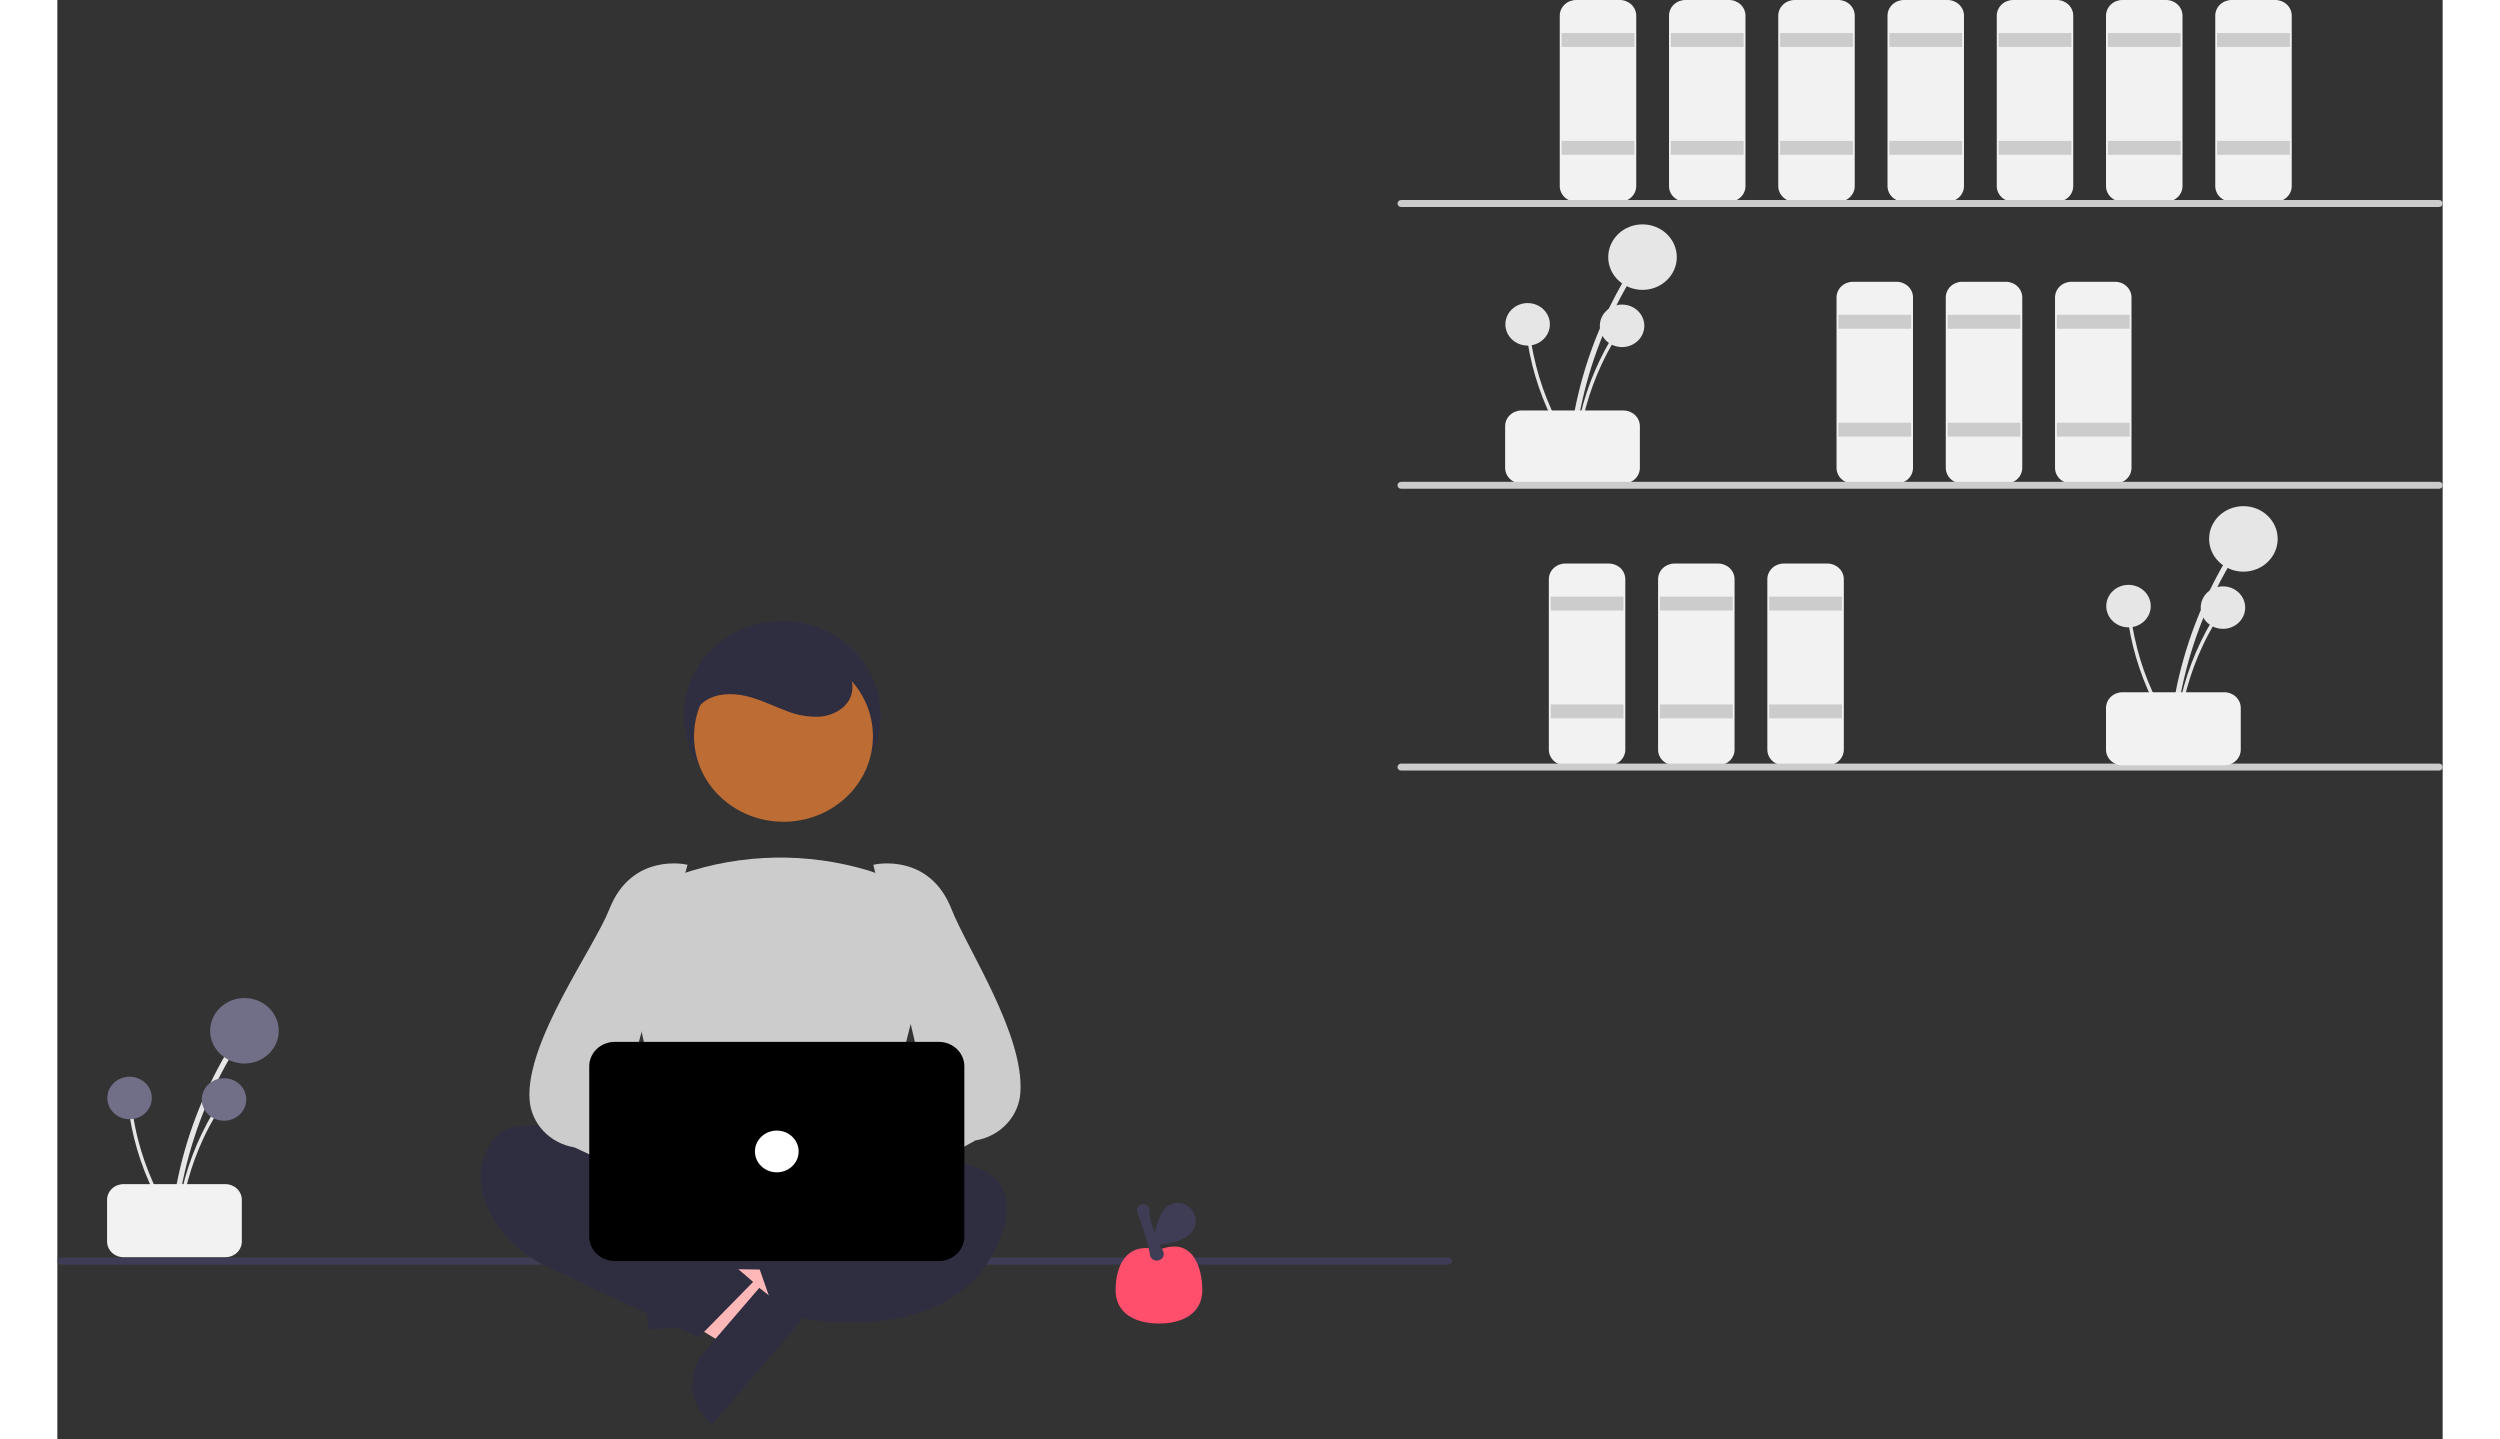 <svg width="476" height="274" viewBox="0 0 484 292" fill="none" xmlns="http://www.w3.org/2000/svg">
<rect x="0" y="0" width="484" height="292" fill="#333333" stroke="none"/>
<g clip-path="url(#clip0)">
<path d="M307.811 91.354C308.724 81.963 311.246 72.778 315.275 64.167C316.398 61.77 317.634 59.427 318.983 57.136C319.051 57.016 319.067 56.876 319.028 56.745C318.99 56.614 318.9 56.502 318.777 56.433C318.654 56.364 318.507 56.344 318.369 56.376C318.231 56.409 318.111 56.491 318.035 56.606C313.129 64.95 309.692 74.007 307.861 83.416C307.352 86.044 306.969 88.69 306.713 91.354C306.648 92.026 307.747 92.022 307.811 91.354Z" fill="#E6E6E6"/>
<path d="M321.643 58.819C325.485 58.819 328.6 55.843 328.6 52.173C328.6 48.503 325.485 45.528 321.643 45.528C317.801 45.528 314.687 48.503 314.687 52.173C314.687 55.843 317.801 58.819 321.643 58.819Z" fill="#E6E6E6"/>
<path d="M308.523 91.531C309.115 85.438 310.751 79.479 313.365 73.893C314.093 72.338 314.895 70.818 315.771 69.332C315.814 69.254 315.825 69.163 315.8 69.078C315.775 68.993 315.716 68.921 315.637 68.876C315.557 68.831 315.462 68.818 315.372 68.839C315.282 68.86 315.205 68.913 315.155 68.988C311.973 74.401 309.743 80.277 308.555 86.381C308.225 88.086 307.977 89.802 307.81 91.531C307.768 91.967 308.481 91.964 308.523 91.531Z" fill="#E6E6E6"/>
<path d="M317.496 70.423C319.989 70.423 322.01 68.493 322.01 66.112C322.01 63.731 319.989 61.801 317.496 61.801C315.004 61.801 312.983 63.731 312.983 66.112C312.983 68.493 315.004 70.423 317.496 70.423Z" fill="#E6E6E6"/>
<path d="M307.624 91.124C304.167 85.972 301.621 80.313 300.085 74.372C299.658 72.718 299.311 71.048 299.045 69.362C299.029 69.275 298.979 69.197 298.904 69.145C298.83 69.092 298.737 69.07 298.646 69.081C298.554 69.093 298.471 69.138 298.413 69.208C298.356 69.277 298.329 69.365 298.338 69.453C299.314 75.591 301.339 81.534 304.333 87.044C305.17 88.583 306.08 90.082 307.062 91.543C307.309 91.911 307.869 91.49 307.624 91.124Z" fill="#E6E6E6"/>
<path d="M298.333 70.121C300.825 70.121 302.846 68.191 302.846 65.81C302.846 63.429 300.825 61.498 298.333 61.498C295.84 61.498 293.82 63.429 293.82 65.81C293.82 68.191 295.84 70.121 298.333 70.121Z" fill="#E6E6E6"/>
<path d="M293.769 94.938V86.468C293.77 85.626 294.12 84.818 294.744 84.223C295.367 83.627 296.212 83.293 297.094 83.291H317.784C318.666 83.293 319.511 83.627 320.134 84.223C320.758 84.818 321.108 85.626 321.109 86.468V94.938C321.108 95.78 320.758 96.588 320.134 97.183C319.511 97.779 318.666 98.114 317.784 98.115H297.094C296.212 98.114 295.367 97.779 294.744 97.183C294.12 96.588 293.77 95.78 293.769 94.938Z" fill="#F2F2F2"/>
<path d="M317.045 40.94H308.178C307.296 40.939 306.451 40.604 305.828 40.008C305.204 39.413 304.854 38.606 304.853 37.764V3.176C304.854 2.334 305.204 1.527 305.828 0.931C306.451 0.336 307.296 0.001 308.178 0H317.045C317.927 0.001 318.772 0.336 319.395 0.931C320.019 1.527 320.369 2.334 320.37 3.176V37.764C320.369 38.606 320.019 39.413 319.395 40.008C318.772 40.604 317.927 40.939 317.045 40.94Z" fill="#F2F2F2"/>
<path d="M320.001 6.706H305.222V9.529H320.001V6.706Z" fill="#CCCCCC"/>
<path d="M320.001 28.587H305.222V31.411H320.001V28.587Z" fill="#CCCCCC"/>
<path d="M339.213 40.94H330.346C329.464 40.939 328.619 40.604 327.996 40.008C327.372 39.413 327.022 38.606 327.021 37.764V3.176C327.022 2.334 327.372 1.527 327.996 0.931C328.619 0.336 329.464 0.001 330.346 0H339.213C340.095 0.001 340.94 0.336 341.563 0.931C342.187 1.527 342.537 2.334 342.538 3.176V37.764C342.537 38.606 342.187 39.413 341.563 40.008C340.94 40.604 340.095 40.939 339.213 40.94Z" fill="#F2F2F2"/>
<path d="M342.169 6.706H327.39V9.529H342.169V6.706Z" fill="#CCCCCC"/>
<path d="M342.169 28.587H327.39V31.411H342.169V28.587Z" fill="#CCCCCC"/>
<path d="M361.381 40.94H352.514C351.632 40.939 350.787 40.604 350.164 40.008C349.54 39.413 349.19 38.606 349.189 37.764V3.176C349.19 2.334 349.54 1.527 350.164 0.931C350.787 0.336 351.632 0.001 352.514 0H361.381C362.263 0.001 363.108 0.336 363.731 0.931C364.355 1.527 364.705 2.334 364.706 3.176V37.764C364.705 38.606 364.355 39.413 363.731 40.008C363.108 40.604 362.263 40.939 361.381 40.94Z" fill="#F2F2F2"/>
<path d="M364.337 6.706H349.558V9.529H364.337V6.706Z" fill="#CCCCCC"/>
<path d="M364.337 28.587H349.558V31.411H364.337V28.587Z" fill="#CCCCCC"/>
<path d="M373.204 98.115H364.337C363.455 98.114 362.61 97.779 361.987 97.183C361.363 96.588 361.013 95.78 361.012 94.938V60.351C361.013 59.509 361.363 58.702 361.987 58.106C362.61 57.511 363.455 57.176 364.337 57.175H373.204C374.086 57.176 374.931 57.511 375.554 58.106C376.178 58.702 376.528 59.509 376.529 60.351V94.938C376.528 95.78 376.178 96.588 375.554 97.183C374.931 97.779 374.086 98.114 373.204 98.115Z" fill="#F2F2F2"/>
<path d="M376.16 63.88H361.381V66.704H376.16V63.88Z" fill="#CCCCCC"/>
<path d="M376.16 85.762H361.381V88.585H376.16V85.762Z" fill="#CCCCCC"/>
<path d="M395.372 98.115H386.505C385.623 98.114 384.778 97.779 384.154 97.183C383.531 96.588 383.18 95.78 383.179 94.938V60.351C383.18 59.509 383.531 58.702 384.154 58.106C384.778 57.511 385.623 57.176 386.505 57.175H395.372C396.253 57.176 397.099 57.511 397.722 58.106C398.345 58.702 398.696 59.509 398.697 60.351V94.938C398.696 95.78 398.345 96.588 397.722 97.183C397.099 97.779 396.253 98.114 395.372 98.115Z" fill="#F2F2F2"/>
<path d="M398.328 63.88H383.549V66.704H398.328V63.88Z" fill="#CCCCCC"/>
<path d="M398.328 85.762H383.549V88.585H398.328V85.762Z" fill="#CCCCCC"/>
<path d="M417.54 98.115H408.673C407.791 98.114 406.946 97.779 406.322 97.183C405.699 96.588 405.348 95.78 405.347 94.938V60.351C405.348 59.509 405.699 58.702 406.322 58.106C406.946 57.511 407.791 57.176 408.673 57.175H417.54C418.421 57.176 419.267 57.511 419.89 58.106C420.513 58.702 420.864 59.509 420.865 60.351V94.938C420.864 95.78 420.513 96.588 419.89 97.183C419.267 97.779 418.421 98.114 417.54 98.115Z" fill="#F2F2F2"/>
<path d="M420.496 63.88H405.717V66.704H420.496V63.88Z" fill="#CCCCCC"/>
<path d="M420.496 85.762H405.717V88.585H420.496V85.762Z" fill="#CCCCCC"/>
<path d="M314.828 155.289H305.961C305.08 155.288 304.234 154.953 303.611 154.358C302.988 153.762 302.637 152.955 302.636 152.113V117.526C302.637 116.684 302.988 115.876 303.611 115.281C304.234 114.685 305.08 114.35 305.961 114.349H314.828C315.71 114.35 316.555 114.685 317.179 115.281C317.802 115.876 318.153 116.684 318.154 117.526V152.113C318.153 152.955 317.802 153.762 317.179 154.358C316.555 154.953 315.71 155.288 314.828 155.289Z" fill="#F2F2F2"/>
<path d="M317.784 121.055H303.005V123.879H317.784V121.055Z" fill="#CCCCCC"/>
<path d="M317.784 142.937H303.005V145.76H317.784V142.937Z" fill="#CCCCCC"/>
<path d="M336.996 155.289H328.129C327.248 155.288 326.402 154.953 325.779 154.358C325.156 153.762 324.805 152.955 324.804 152.113V117.526C324.805 116.684 325.156 115.876 325.779 115.281C326.402 114.685 327.248 114.35 328.129 114.349H336.996C337.878 114.35 338.723 114.685 339.346 115.281C339.97 115.876 340.321 116.684 340.322 117.526V152.113C340.321 152.955 339.97 153.762 339.346 154.358C338.723 154.953 337.878 155.288 336.996 155.289Z" fill="#F2F2F2"/>
<path d="M339.952 121.055H325.173V123.879H339.952V121.055Z" fill="#CCCCCC"/>
<path d="M339.952 142.937H325.173V145.76H339.952V142.937Z" fill="#CCCCCC"/>
<path d="M359.164 155.289H350.297C349.416 155.288 348.57 154.953 347.947 154.358C347.324 153.762 346.973 152.955 346.972 152.113V117.526C346.973 116.684 347.324 115.876 347.947 115.281C348.57 114.685 349.416 114.35 350.297 114.349H359.164C360.046 114.35 360.891 114.685 361.514 115.281C362.138 115.876 362.489 116.684 362.49 117.526V152.113C362.489 152.955 362.138 153.762 361.514 154.358C360.891 154.953 360.046 155.288 359.164 155.289Z" fill="#F2F2F2"/>
<path d="M362.12 121.055H347.341V123.879H362.12V121.055Z" fill="#CCCCCC"/>
<path d="M362.12 142.937H347.341V145.76H362.12V142.937Z" fill="#CCCCCC"/>
<path d="M383.549 40.94H374.682C373.8 40.939 372.955 40.604 372.332 40.008C371.708 39.413 371.358 38.606 371.357 37.764V3.176C371.358 2.334 371.708 1.527 372.332 0.931C372.955 0.336 373.8 0.001 374.682 0H383.549C384.431 0.001 385.276 0.336 385.899 0.931C386.523 1.527 386.873 2.334 386.874 3.176V37.764C386.873 38.606 386.523 39.413 385.899 40.008C385.276 40.604 384.431 40.939 383.549 40.94Z" fill="#F2F2F2"/>
<path d="M386.505 6.706H371.726V9.529H386.505V6.706Z" fill="#CCCCCC"/>
<path d="M386.505 28.587H371.726V31.411H386.505V28.587Z" fill="#CCCCCC"/>
<path d="M405.717 40.94H396.85C395.968 40.939 395.123 40.604 394.5 40.008C393.876 39.413 393.526 38.606 393.525 37.764V3.176C393.526 2.334 393.876 1.527 394.5 0.931C395.123 0.336 395.968 0.001 396.85 0H405.717C406.599 0.001 407.444 0.336 408.067 0.931C408.691 1.527 409.041 2.334 409.042 3.176V37.764C409.041 38.606 408.691 39.413 408.067 40.008C407.444 40.604 406.599 40.939 405.717 40.94Z" fill="#F2F2F2"/>
<path d="M408.673 6.706H393.894V9.529H408.673V6.706Z" fill="#CCCCCC"/>
<path d="M408.673 28.587H393.894V31.411H408.673V28.587Z" fill="#CCCCCC"/>
<path d="M427.885 40.94H419.018C418.136 40.939 417.291 40.604 416.667 40.008C416.044 39.413 415.693 38.606 415.692 37.764V3.176C415.693 2.334 416.044 1.527 416.667 0.931C417.291 0.336 418.136 0.001 419.018 0H427.885C428.766 0.001 429.612 0.336 430.235 0.931C430.858 1.527 431.209 2.334 431.21 3.176V37.764C431.209 38.606 430.858 39.413 430.235 40.008C429.612 40.604 428.766 40.939 427.885 40.94Z" fill="#F2F2F2"/>
<path d="M430.841 6.706H416.062V9.529H430.841V6.706Z" fill="#CCCCCC"/>
<path d="M430.841 28.587H416.062V31.411H430.841V28.587Z" fill="#CCCCCC"/>
<path d="M450.053 40.94H441.186C440.304 40.939 439.459 40.604 438.835 40.008C438.212 39.413 437.861 38.606 437.86 37.764V3.176C437.861 2.334 438.212 1.527 438.835 0.931C439.459 0.336 440.304 0.001 441.186 0H450.053C450.934 0.001 451.779 0.336 452.403 0.931C453.026 1.527 453.377 2.334 453.378 3.176V37.764C453.377 38.606 453.026 39.413 452.403 40.008C451.779 40.604 450.934 40.939 450.053 40.94Z" fill="#F2F2F2"/>
<path d="M453.009 6.706H438.23V9.529H453.009V6.706Z" fill="#CCCCCC"/>
<path d="M453.009 28.587H438.23V31.411H453.009V28.587Z" fill="#CCCCCC"/>
<path d="M483.261 41.999H272.666C272.47 41.999 272.282 41.924 272.143 41.792C272.005 41.66 271.927 41.48 271.927 41.293C271.927 41.106 272.005 40.926 272.143 40.794C272.282 40.661 272.47 40.587 272.666 40.587H483.261C483.457 40.587 483.645 40.661 483.784 40.794C483.922 40.926 484 41.106 484 41.293C484 41.48 483.922 41.66 483.784 41.792C483.645 41.924 483.457 41.999 483.261 41.999Z" fill="#CCCCCC"/>
<path d="M483.261 99.173H272.666C272.47 99.173 272.282 99.099 272.143 98.967C272.005 98.834 271.927 98.655 271.927 98.468C271.927 98.28 272.005 98.101 272.143 97.968C272.282 97.836 272.47 97.762 272.666 97.762H483.261C483.457 97.762 483.645 97.836 483.784 97.968C483.922 98.101 484 98.28 484 98.468C484 98.655 483.922 98.834 483.784 98.967C483.645 99.099 483.457 99.173 483.261 99.173Z" fill="#CCCCCC"/>
<path d="M483.261 156.348H272.666C272.47 156.348 272.282 156.274 272.143 156.141C272.005 156.009 271.927 155.829 271.927 155.642C271.927 155.455 272.005 155.275 272.143 155.143C272.282 155.011 272.47 154.936 272.666 154.936H483.261C483.457 154.936 483.645 155.011 483.784 155.143C483.922 155.275 484 155.455 484 155.642C484 155.829 483.922 156.009 483.784 156.141C483.645 156.274 483.457 156.348 483.261 156.348Z" fill="#CCCCCC"/>
<path d="M429.735 148.529C430.648 139.137 433.169 129.952 437.199 121.341C438.322 118.945 439.558 116.601 440.907 114.31C440.974 114.191 440.991 114.05 440.952 113.919C440.914 113.788 440.823 113.677 440.7 113.608C440.577 113.539 440.431 113.519 440.293 113.551C440.154 113.583 440.034 113.666 439.958 113.781C435.052 122.125 431.615 131.182 429.785 140.591C429.275 143.219 428.893 145.865 428.637 148.529C428.571 149.201 429.67 149.197 429.735 148.529Z" fill="#E6E6E6"/>
<path d="M443.567 115.993C447.409 115.993 450.524 113.018 450.524 109.348C450.524 105.678 447.409 102.703 443.567 102.703C439.725 102.703 436.611 105.678 436.611 109.348C436.611 113.018 439.725 115.993 443.567 115.993Z" fill="#E6E6E6"/>
<path d="M430.447 148.706C431.039 142.613 432.675 136.654 435.289 131.068C436.017 129.513 436.819 127.993 437.694 126.506C437.738 126.429 437.749 126.338 437.724 126.253C437.699 126.168 437.64 126.095 437.56 126.051C437.481 126.006 437.386 125.993 437.296 126.014C437.206 126.035 437.128 126.088 437.079 126.163C433.896 131.576 431.667 137.452 430.479 143.556C430.149 145.26 429.9 146.977 429.734 148.706C429.692 149.142 430.405 149.139 430.447 148.706Z" fill="#E6E6E6"/>
<path d="M439.42 127.598C441.913 127.598 443.933 125.668 443.933 123.287C443.933 120.906 441.913 118.976 439.42 118.976C436.928 118.976 434.907 120.906 434.907 123.287C434.907 125.668 436.928 127.598 439.42 127.598Z" fill="#E6E6E6"/>
<path d="M429.547 148.299C426.091 143.147 423.544 137.487 422.009 131.547C421.582 129.893 421.235 128.223 420.968 126.537C420.953 126.45 420.903 126.372 420.828 126.319C420.754 126.267 420.661 126.244 420.569 126.256C420.478 126.268 420.394 126.313 420.337 126.382C420.28 126.452 420.253 126.54 420.262 126.627C421.238 132.766 423.263 138.709 426.257 144.219C427.094 145.757 428.004 147.257 428.986 148.717C429.233 149.086 429.793 148.665 429.547 148.299Z" fill="#E6E6E6"/>
<path d="M420.256 127.295C422.749 127.295 424.769 125.365 424.769 122.984C424.769 120.603 422.749 118.673 420.256 118.673C417.764 118.673 415.743 120.603 415.743 122.984C415.743 125.365 417.764 127.295 420.256 127.295Z" fill="#E6E6E6"/>
<path d="M415.692 152.113V143.643C415.693 142.8 416.044 141.993 416.667 141.398C417.291 140.802 418.136 140.467 419.018 140.466H439.708C440.589 140.467 441.434 140.802 442.058 141.398C442.681 141.993 443.032 142.8 443.033 143.643V152.113C443.032 152.955 442.681 153.762 442.058 154.358C441.434 154.953 440.589 155.288 439.708 155.289H419.018C418.136 155.288 417.291 154.953 416.667 154.358C416.044 153.762 415.693 152.955 415.692 152.113Z" fill="#F2F2F2"/>
<path d="M282.272 256.58H0.739C0.543 256.58 0.355 256.506 0.216 256.374C0.078 256.241 0 256.062 0 255.874C0 255.687 0.078 255.508 0.216 255.375C0.355 255.243 0.543 255.169 0.739 255.169H282.272C282.468 255.169 282.656 255.243 282.794 255.375C282.933 255.508 283.011 255.687 283.011 255.874C283.011 256.062 282.933 256.241 282.794 256.374C282.656 256.506 282.468 256.58 282.272 256.58Z" fill="#3F3D56"/>
<path d="M147.091 164.113C158.11 164.113 167.042 155.58 167.042 145.054C167.042 134.529 158.11 125.996 147.091 125.996C136.072 125.996 127.14 134.529 127.14 145.054C127.14 155.58 136.072 164.113 147.091 164.113Z" fill="#2F2E41"/>
<path d="M128.134 267.398L127.606 258.76L162.237 252.7L163.017 265.451L128.134 267.398Z" fill="#FFB8B8"/>
<path d="M129.812 252.445L130.832 269.106L119.85 269.719L118.189 242.568C119.631 242.487 121.075 242.679 122.44 243.132C123.805 243.584 125.062 244.289 126.142 245.207C127.221 246.124 128.101 247.235 128.731 248.477C129.36 249.719 129.728 251.067 129.812 252.445Z" fill="#2F2E41"/>
<path d="M143.197 267.319L137.444 274.004L107.713 255.992L116.202 246.125L143.197 267.319Z" fill="#FFB8B8"/>
<path d="M131.336 274.21L142.429 261.317L150.928 267.989L132.849 289C131.733 288.124 130.809 287.046 130.129 285.829C129.449 284.611 129.026 283.278 128.886 281.904C128.745 280.531 128.889 279.144 129.31 277.824C129.73 276.504 130.418 275.276 131.336 274.21Z" fill="#2F2E41"/>
<path d="M126.643 236.23L122.712 253.932C122.622 254.34 122.627 254.762 122.727 255.167C122.827 255.573 123.02 255.952 123.292 256.278C123.564 256.604 123.908 256.868 124.299 257.052C124.69 257.236 125.12 257.335 125.556 257.341L164.2 257.937C164.636 257.944 165.068 257.858 165.465 257.687C165.862 257.516 166.214 257.263 166.497 256.946C166.78 256.629 166.986 256.257 167.1 255.855C167.214 255.454 167.234 255.033 167.159 254.623L163.778 236.326C163.658 235.672 163.3 235.08 162.767 234.653C162.235 234.227 161.563 233.993 160.868 233.993H129.534C128.857 233.993 128.2 234.215 127.674 234.622C127.147 235.03 126.784 235.597 126.643 236.23Z" fill="#2F2E41"/>
<path d="M133.051 242.463C133.051 242.463 95.366 219.876 87.977 231.875C84.282 237.875 86.129 243.698 88.9 248.022C91.472 251.958 95.163 255.114 99.543 257.121L130.096 271.403L141.18 260.11L133.79 253.757L133.051 242.463Z" fill="#2F2E41"/>
<path d="M152.263 238.934C152.263 238.934 201.033 225.522 191.427 250.933C181.821 276.344 145.613 266.462 145.613 266.462L141.918 255.874L154.48 247.404L152.263 238.934Z" fill="#2F2E41"/>
<path d="M147.341 166.743C157.364 166.743 165.49 158.981 165.49 149.406C165.49 139.831 157.364 132.07 147.341 132.07C137.318 132.07 129.192 139.831 129.192 149.406C129.192 158.981 137.318 166.743 147.341 166.743Z" fill="#BD6C33"/>
<path d="M148.292 243.735C140.751 243.626 133.248 242.682 125.934 240.921L125.718 240.865L115.591 196.364C114.679 192.453 115.299 188.36 117.332 184.856C119.365 181.352 122.671 178.68 126.625 177.346C138.839 173.159 152.152 172.905 164.532 176.623H164.532C168.686 177.901 172.182 180.629 174.324 184.262C176.465 187.894 177.094 192.165 176.085 196.221L164.773 240.828L164.614 240.9C159.913 243.027 154.035 243.735 148.292 243.735Z" fill="#CCCCCC"/>
<path d="M134.688 245.192C135.056 244.216 135.643 243.328 136.409 242.592C137.175 241.856 138.1 241.289 139.12 240.932C140.14 240.574 141.229 240.435 142.312 240.523C143.394 240.611 144.443 240.925 145.385 241.442L165.326 224.908L167.13 237.902L147.917 251.611C146.902 253.065 145.365 254.112 143.595 254.555C141.826 254.998 139.948 254.806 138.318 254.014C136.687 253.223 135.417 251.888 134.748 250.262C134.079 248.636 134.058 246.832 134.688 245.192Z" fill="#FFB8B8"/>
<path d="M153.707 248.799C153.382 248.798 153.06 248.753 152.749 248.664C152.244 248.524 151.782 248.27 151.401 247.924C151.021 247.578 150.732 247.15 150.56 246.676L148.153 240.162C147.928 239.56 147.899 238.907 148.071 238.289C148.243 237.671 148.607 237.118 149.115 236.702L176.285 221.12L165.575 175.479L165.847 175.416C165.958 175.39 176.931 173.004 181.428 184.458C184.577 192.481 196.23 209.924 195.408 221.711C195.251 224.069 194.268 226.308 192.616 228.066C190.964 229.824 188.74 230.999 186.303 231.401L155.72 248.139C155.144 248.566 154.436 248.798 153.707 248.799Z" fill="#CCCCCC"/>
<path d="M156.754 243.644C156.386 242.667 155.799 241.78 155.033 241.044C154.267 240.308 153.342 239.741 152.322 239.384C151.302 239.026 150.213 238.886 149.131 238.975C148.048 239.063 146.999 239.377 146.058 239.894L126.116 223.36L124.312 236.353L143.525 250.063C144.54 251.516 146.078 252.564 147.847 253.007C149.616 253.45 151.494 253.257 153.124 252.466C154.755 251.675 156.025 250.34 156.694 248.714C157.363 247.088 157.384 245.284 156.754 243.644Z" fill="#FFB8B8"/>
<path d="M139.736 248.799C139.007 248.798 138.299 248.565 137.723 248.139L104.924 232.813C102.487 232.411 100.262 231.236 98.61 229.478C96.958 227.719 95.975 225.481 95.819 223.123C94.996 211.336 108.866 192.481 112.015 184.458C116.512 173.004 127.485 175.389 127.596 175.416L127.868 175.479L114.941 222.532L144.328 236.702C144.836 237.118 145.2 237.671 145.372 238.289C145.544 238.907 145.515 239.56 145.29 240.162L142.883 246.676C142.711 247.15 142.422 247.578 142.042 247.924C141.661 248.27 141.199 248.524 140.694 248.664C140.383 248.753 140.061 248.798 139.736 248.799Z" fill="#CCCCCC"/>
<path d="M178.865 255.874H113.1C111.729 255.873 110.414 255.352 109.444 254.426C108.475 253.499 107.929 252.243 107.928 250.933V216.346C107.929 215.036 108.475 213.78 109.444 212.854C110.414 211.928 111.729 211.407 113.1 211.405H178.865C180.236 211.407 181.551 211.928 182.521 212.854C183.491 213.78 184.036 215.036 184.038 216.346V250.933C184.036 252.243 183.491 253.499 182.521 254.426C181.551 255.352 180.236 255.873 178.865 255.874Z" fill="black"/>
<path d="M145.983 237.875C148.431 237.875 150.416 235.979 150.416 233.64C150.416 231.301 148.431 229.405 145.983 229.405C143.534 229.405 141.549 231.301 141.549 233.64C141.549 235.979 143.534 237.875 145.983 237.875Z" fill="white"/>
<path d="M129.01 148.701C127.935 146.094 129.7 142.988 132.318 141.726C134.936 140.463 138.095 140.704 140.895 141.536C143.249 142.235 145.454 143.319 147.75 144.174C150.014 145.133 152.486 145.553 154.957 145.4C157.406 145.136 159.844 143.824 160.846 141.674C161.884 139.444 161.178 136.723 159.578 134.821C157.876 132.981 155.673 131.629 153.215 130.914C147.815 129.097 141.578 129.043 136.565 131.685C131.552 134.326 128.145 139.951 129.181 145.329" fill="#2F2E41"/>
<path d="M24.135 248.335C25.048 238.943 27.57 229.758 31.599 221.147C32.722 218.751 33.958 216.407 35.307 214.116C35.375 213.996 35.391 213.856 35.352 213.725C35.314 213.594 35.224 213.482 35.101 213.414C34.978 213.345 34.831 213.324 34.693 213.357C34.555 213.389 34.435 213.471 34.359 213.586C29.453 221.93 26.016 230.988 24.185 240.397C23.676 243.024 23.293 245.67 23.037 248.335C22.972 249.007 24.071 249.003 24.135 248.335Z" fill="#E6E6E6"/>
<path d="M37.967 215.799C41.809 215.799 44.924 212.824 44.924 209.154C44.924 205.483 41.809 202.508 37.967 202.508C34.125 202.508 31.011 205.483 31.011 209.154C31.011 212.824 34.125 215.799 37.967 215.799Z" fill="#716E87"/>
<path d="M24.847 248.511C25.439 242.418 27.075 236.46 29.689 230.873C30.418 229.319 31.219 227.798 32.094 226.312C32.138 226.234 32.149 226.143 32.124 226.058C32.099 225.973 32.04 225.901 31.961 225.856C31.881 225.812 31.786 225.798 31.696 225.819C31.606 225.84 31.529 225.894 31.479 225.968C28.297 231.382 26.067 237.257 24.879 243.361C24.549 245.066 24.301 246.783 24.134 248.511C24.092 248.947 24.805 248.944 24.847 248.511H24.847Z" fill="#E6E6E6"/>
<path d="M33.82 227.404C36.313 227.404 38.334 225.474 38.334 223.093C38.334 220.712 36.313 218.781 33.82 218.781C31.328 218.781 29.307 220.712 29.307 223.093C29.307 225.474 31.328 227.404 33.82 227.404Z" fill="#716E87"/>
<path d="M23.948 248.104C20.491 242.952 17.945 237.293 16.409 231.352C15.982 229.698 15.635 228.028 15.368 226.342C15.353 226.255 15.303 226.177 15.228 226.125C15.154 226.073 15.061 226.05 14.97 226.062C14.878 226.073 14.795 226.119 14.737 226.188C14.68 226.257 14.653 226.345 14.662 226.433C15.638 232.571 17.663 238.514 20.657 244.025C21.494 245.563 22.404 247.062 23.386 248.523C23.633 248.892 24.193 248.471 23.948 248.104Z" fill="#E6E6E6"/>
<path d="M14.656 227.101C17.149 227.101 19.169 225.171 19.169 222.79C19.169 220.409 17.149 218.479 14.656 218.479C12.164 218.479 10.143 220.409 10.143 222.79C10.143 225.171 12.164 227.101 14.656 227.101Z" fill="#716E87"/>
<path d="M10.093 251.919V243.448C10.094 242.606 10.444 241.799 11.068 241.203C11.691 240.608 12.536 240.273 13.418 240.272H34.108C34.99 240.273 35.835 240.608 36.458 241.203C37.082 241.799 37.432 242.606 37.433 243.448V251.919C37.432 252.761 37.082 253.568 36.458 254.164C35.835 254.759 34.99 255.094 34.108 255.095H13.418C12.536 255.094 11.691 254.759 11.068 254.164C10.444 253.568 10.094 252.761 10.093 251.919Z" fill="#F2F2F2"/>
<path d="M232.326 261.804C232.326 266.447 228.387 268.557 223.527 268.557C218.667 268.557 214.727 266.447 214.727 261.804C214.727 257.162 216.682 251.745 223.527 253.613C230.371 250.811 232.326 257.162 232.326 261.804Z" fill="#FF4F6D"/>
<path d="M223.098 255.787C222.756 255.788 222.425 255.669 222.168 255.454C221.911 255.238 221.745 254.941 221.701 254.616C221.409 252.3 219.803 247.764 219.127 245.921L219.126 245.921C219.058 245.738 219.037 245.541 219.065 245.349C219.094 245.156 219.17 244.973 219.289 244.815C219.403 244.674 219.546 244.557 219.71 244.473C219.874 244.388 220.055 244.338 220.241 244.325C220.427 244.312 220.614 244.337 220.789 244.398C220.964 244.459 221.124 244.555 221.257 244.679C221.376 244.799 221.469 244.94 221.528 245.095C221.588 245.25 221.613 245.415 221.603 245.58C221.471 247.945 223.275 251.767 224.363 253.835C224.466 254.03 224.517 254.245 224.513 254.464C224.509 254.682 224.45 254.896 224.34 255.087C224.23 255.279 224.074 255.442 223.883 255.562C223.693 255.683 223.475 255.758 223.247 255.78C223.198 255.785 223.148 255.788 223.098 255.787Z" fill="#3F3D56"/>
<path d="M229.61 250.57C232.664 248.182 230.268 243.294 226.444 244.233C225.93 244.35 225.456 244.592 225.067 244.934C222.722 247.051 222.359 252.465 222.359 252.465C222.359 252.465 226.5 253.001 229.61 250.57Z" fill="#3F3D56"/>
</g>
<defs>
<clipPath id="clip0">
<rect width="484" height="292" fill="white"/>
</clipPath>
</defs>
</svg>
